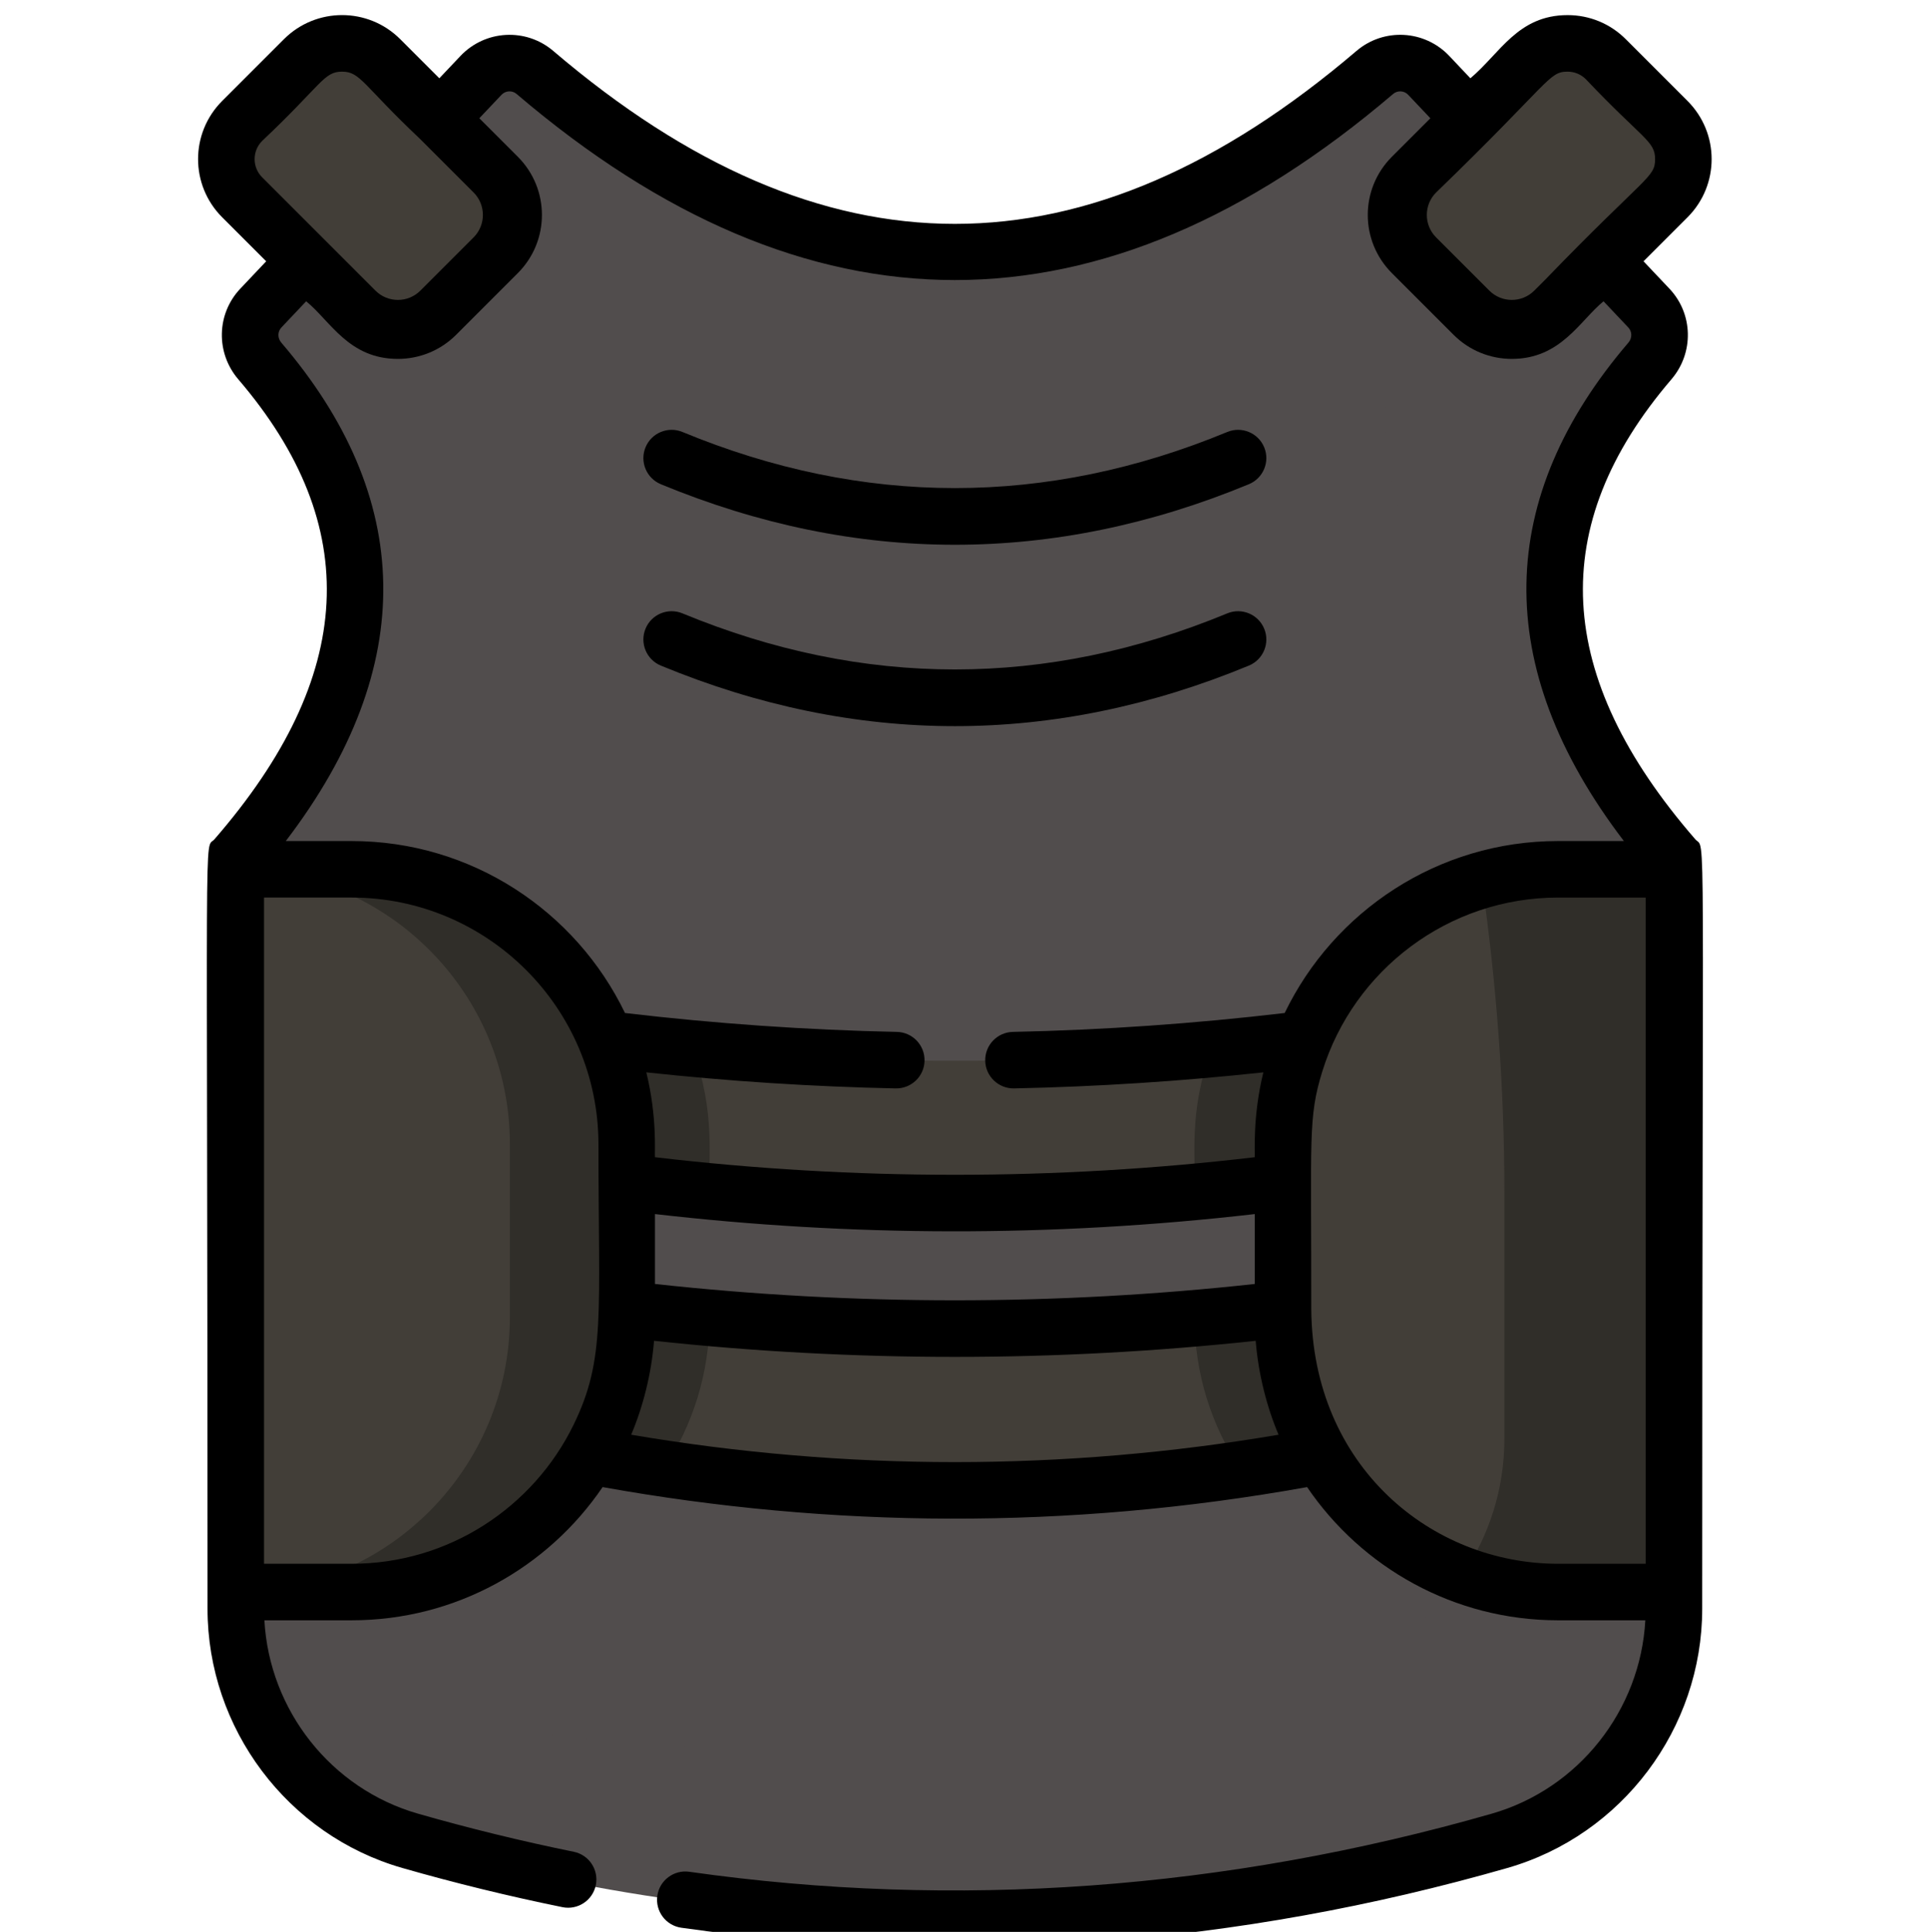<svg width="511" height="511.998" xmlns="http://www.w3.org/2000/svg">

 <g>
  <title>background</title>
  <rect fill="none" id="canvas_background" height="402" width="582" y="-1" x="-1"/>
 </g>
 <g>
  <title>Layer 1</title>
  <path id="svg_1" fill="#514d4d" d="m434.301,95.664c3.492,-4.078 3.41,-10.113 -0.277,-14.012l-11.871,-12.547l-13.219,13.219c-6.211,6.211 -16.277,6.211 -22.484,0l-14.121,-14.117c-6.211,-6.211 -6.211,-16.277 0,-22.484l14.234,-14.234l-10.883,-11.504c-3.801,-4.02 -10.094,-4.375 -14.301,-0.785c-74.203,63.309 -148.402,63.309 -222.605,0c-4.207,-3.586 -10.5,-3.23 -14.297,0.785l-10.883,11.504l14.23,14.234c6.211,6.207 6.211,16.273 0,22.484l-14.117,14.117c-6.211,6.211 -16.277,6.211 -22.484,0l-13.223,-13.219l-11.867,12.547c-3.691,3.898 -3.77,9.934 -0.277,14.012c35.684,41.668 33.527,85.723 -6.363,131.668l0,199.016c0,28.5 18.816,53.656 46.211,61.512c100.109,28.695 196.488,26.453 288.75,0c27.395,-7.855 46.211,-33.008 46.211,-61.508l0,-199.02c-39.895,-45.945 -42.051,-90 -6.363,-131.668zm0,0"/>
  <path id="svg_2" fill="#514d4d" d="m437.371,95.578c3.469,-4.043 3.312,-10.059 -0.352,-13.926l-11.867,-12.547l-13.219,13.219c-6.211,6.211 -16.277,6.211 -22.484,0l-11.348,-11.348c-11.523,20.773 -13.984,42.098 -7.383,63.918c17.777,58.781 28,119.586 28,180.996l0,65.516c0,28.574 -18.934,53.699 -46.406,61.562c-94.316,27.008 -190.16,27.941 -287.566,0.219c5.758,21.164 22.129,38.414 43.957,44.672c96.488,27.66 192.723,27.496 288.555,0.059c27.473,-7.867 46.406,-32.992 46.406,-61.566l0,-199.02c-39.922,-45.977 -42.055,-90.059 -6.293,-131.754zm0,0"/>
  <path id="svg_3" fill="#423e38" d="m131.945,67.086l-16.359,16.359c-5.59,5.59 -14.656,5.59 -20.246,0l-31.152,-31.152c-5.59,-5.59 -5.59,-14.656 0,-20.246l16.359,-16.359c5.594,-5.59 14.656,-5.59 20.246,0l31.152,31.152c5.59,5.59 5.59,14.656 0,20.246zm0,0"/>
  <path id="svg_4" fill="#423e38" d="m93.191,421.926l-30.699,0l0,-191.539l30.699,0c40.27,0 72.914,32.641 72.914,72.91l0,45.715c0,40.27 -32.645,72.914 -72.914,72.914zm0,0"/>
  <path id="svg_5" fill="#302e29" d="m93.191,230.387l-30.699,0l0,0.004c40.145,0.145 72.648,32.727 72.648,72.906l0,45.715c0,40.184 -32.504,72.766 -72.648,72.906l0,0.008l30.699,0c40.27,0 72.914,-32.645 72.914,-72.914l0,-45.715c0,-40.27 -32.645,-72.91 -72.914,-72.91zm0,0"/>
  <path id="svg_6" fill="#423e38" d="m374.207,67.086l16.359,16.359c5.59,5.59 14.656,5.59 20.246,0l31.152,-31.152c5.59,-5.59 5.59,-14.656 0,-20.246l-16.359,-16.359c-5.59,-5.59 -14.656,-5.59 -20.246,0l-31.152,31.152c-5.59,5.59 -5.59,14.656 0,20.246zm0,0"/>
  <path id="svg_7" fill="#423e38" d="m412.961,421.926l30.703,0l0,-191.539l-30.703,0c-40.266,0 -72.91,32.641 -72.91,72.91l0,45.715c0,40.27 32.645,72.914 72.91,72.914zm0,0"/>
  <path id="svg_8" fill="#302e29" d="m392.711,233.258c3.918,27.336 6.008,54.922 6.008,82.633l0,65.516c0,13.188 -4.043,25.633 -11.082,35.992c18.684,6.922 31.516,3.711 56.027,4.527l0,-191.539c-25.629,0.582 -35.309,-1.648 -50.953,2.871zm0,0"/>
  <path id="svg_9" fill="#423e38" d="m340.051,346.984c-57.977,6.875 -115.961,6.875 -173.949,0c-0.16,1.246 1.523,19.223 -9.988,38.852c64.645,12.25 129.289,12.254 193.926,0c-11.508,-19.617 -9.828,-37.605 -9.988,-38.852zm0,0"/>
  <path id="svg_10" fill="#302e29" d="m188.07,349.258c-7.32,-0.648 -14.645,-1.402 -21.969,-2.273c-0.16,1.246 1.523,19.223 -9.988,38.852c6.625,1.258 13.25,2.375 19.875,3.375c7.59,-11.461 12.031,-25.188 12.082,-39.953zm0,0"/>
  <path id="svg_11" fill="#302e29" d="m316.59,349.383c0.074,14.805 4.559,28.562 12.207,40.031c7.082,-1.047 14.164,-2.234 21.242,-3.578c-11.504,-19.617 -9.828,-37.602 -9.988,-38.848c-7.82,0.926 -15.641,1.715 -23.461,2.395zm0,0"/>
  <path id="svg_12" fill="#423e38" d="m160.57,275.414c7.391,17.836 5.141,32.012 5.539,37.902c57.984,7.395 115.965,7.395 173.938,0c0.391,-5.809 -1.852,-20.066 5.535,-37.898c-60.398,7.461 -122.16,7.762 -185.012,-0.004zm0,0"/>
  <path id="svg_13" fill="#302e29" d="m188.078,315.762c-0.457,-8.484 1.746,-20.926 -4.562,-37.879c-7.648,-0.711 -15.297,-1.523 -22.945,-2.469c7.391,17.836 5.141,32.012 5.539,37.902c7.32,0.934 14.645,1.75 21.969,2.445zm0,0"/>
  <path id="svg_14" fill="#302e29" d="m316.578,315.895c7.824,-0.727 15.645,-1.582 23.469,-2.578c0.391,-5.809 -1.852,-20.066 5.535,-37.898c-8.168,1.008 -16.332,1.867 -24.5,2.609c-6.238,16.883 -4.047,29.297 -4.504,37.867zm0,0"/>
  <path id="svg_15" d="m175.148,128.328c51.699,21.387 104.137,21.41 155.855,0c3.824,-1.582 5.641,-5.965 4.059,-9.785c-1.582,-3.824 -5.969,-5.641 -9.785,-4.059c-47.895,19.824 -96.477,19.824 -144.398,0c-3.828,-1.582 -8.207,0.234 -9.785,4.059c-1.582,3.824 0.234,8.203 4.055,9.785zm0,0"/>
  <path id="svg_16" d="m175.148,176.398c51.699,21.387 104.137,21.406 155.855,0c3.824,-1.582 5.641,-5.965 4.059,-9.785c-1.582,-3.824 -5.969,-5.641 -9.785,-4.059c-47.895,19.824 -96.477,19.824 -144.398,0c-3.828,-1.582 -8.207,0.234 -9.785,4.059c-1.582,3.824 0.234,8.203 4.055,9.785zm0,0"/>
  <path id="svg_17" d="m442.988,100.535c6.016,-7.023 5.789,-17.355 -0.523,-24.031l-6.863,-7.254l11.66,-11.66c8.523,-8.523 8.523,-22.312 0,-30.84l-16.359,-16.359c-4.117,-4.117 -9.594,-6.387 -15.418,-6.387c-13.219,0 -17.898,10.133 -25.773,16.742l-5.59,-5.914c-6.555,-6.926 -17.363,-7.512 -24.602,-1.332c-71.625,61.109 -141.262,61.109 -212.883,0c-7.242,-6.176 -18.047,-5.59 -24.602,1.336l-5.594,5.91l-10.352,-10.355c-8.52,-8.52 -22.316,-8.523 -30.84,0l-16.359,16.359c-8.52,8.523 -8.523,22.316 0,30.84l11.66,11.66l-6.859,7.254c-6.316,6.676 -6.543,17.008 -0.527,24.031c33.246,38.82 31.176,78.691 -6.328,121.887c-2.855,3.285 -1.836,-13.297 -1.836,203.926c0,31.742 21.234,59.996 51.641,68.711c13.926,3.992 28.203,7.484 42.438,10.383c4.055,0.828 8.012,-1.793 8.836,-5.848c0.824,-4.051 -1.793,-8.008 -5.848,-8.832c-13.852,-2.82 -27.746,-6.219 -41.297,-10.105c-23.031,-6.602 -39.391,-27.414 -40.695,-51.242l23.117,0c27.629,0 52.047,-14.012 66.523,-35.301c60.406,10.855 123.113,11.434 186.719,0c14.48,21.289 38.895,35.301 66.527,35.301l23.117,0c-1.305,23.828 -17.66,44.641 -40.691,51.246c-70.57,20.23 -142.137,25.414 -212.703,15.402c-4.086,-0.582 -7.887,2.27 -8.469,6.363c-0.578,4.098 2.27,7.887 6.367,8.469c73.992,10.496 147.664,4.598 218.934,-15.836c30.402,-8.715 51.637,-36.969 51.637,-68.707c0,-217.109 1.07,-200.582 -1.836,-203.93c-37.504,-43.195 -39.574,-83.066 -6.328,-121.887zm-27.504,-81.547c1.746,0 3.492,0.668 4.824,1.996c15.125,15.957 18.359,16.359 18.359,21.188c0,4.949 -2.355,4.258 -29.152,31.977l-2.879,2.879c-3.277,3.277 -8.605,3.277 -11.887,0.004l-14.129,-14.125c-3.273,-3.277 -3.273,-8.609 0,-11.883c30.496,-29.504 29.789,-32.035 34.863,-32.035zm-346,18.355c15.906,-15.016 16.305,-18.355 21.188,-18.355c4.875,0 5.527,3.566 20.621,17.793l14.234,14.234c3.273,3.273 3.277,8.598 0.016,11.879c-2.105,2.105 5.812,-5.812 -14.133,14.133c-3.277,3.281 -8.613,3.277 -11.895,0l-30.031,-30.031c-2.664,-2.668 -2.668,-6.984 0,-9.652zm5.059,53.445c-1.016,-1.184 -1,-2.898 0.031,-3.988l6.574,-6.953c6.453,5.262 11.281,15.273 24.312,15.273c5.586,0 11.172,-2.129 15.422,-6.379c0.309,-0.309 16.852,-16.852 16.359,-16.359c8.52,-8.523 8.523,-22.316 0,-30.84c-0.102,-0.102 -1.219,-1.219 -1.121,-1.121l-9.082,-9.082l5.875,-6.211c1.07,-1.129 2.828,-1.23 3.996,-0.234c77.07,65.758 155.238,65.777 232.332,0c1.172,-0.996 2.926,-0.895 3.992,0.234l5.879,6.211c-17.234,17.238 -4.695,4.695 -10.203,10.203c-8.523,8.523 -8.523,22.312 0,30.84c0.102,0.098 1.219,1.219 1.121,1.121c0.566,0.566 14.27,14.27 15.238,15.238c4.25,4.25 9.836,6.379 15.418,6.379c13.004,0 18.027,-10.148 24.316,-15.273l6.574,6.953c1.031,1.09 1.043,2.805 0.031,3.988c-34.953,40.812 -36.746,85.578 -1.211,132.105l-17.438,0c-31.867,0 -59.461,18.633 -72.461,45.574c-23.914,2.82 -48.125,4.512 -72.039,5.008c-4.137,0.086 -7.418,3.508 -7.332,7.645c0.082,4.137 3.531,7.414 7.641,7.332c21.93,-0.453 44.098,-1.883 66.074,-4.254c-2.855,11.68 -2.191,21 -2.285,22.488c-52.773,6.211 -106.18,6.211 -158.965,0c-0.125,-1.281 0.621,-10.594 -2.289,-22.488c21.98,2.371 44.164,3.801 66.098,4.258c4.145,0.066 7.559,-3.199 7.641,-7.336c0.086,-4.137 -3.195,-7.559 -7.332,-7.645c-23.922,-0.496 -48.141,-2.191 -72.062,-5.008c-13,-26.941 -40.594,-45.574 -72.461,-45.574l-17.438,0c35.535,-46.523 33.75,-91.285 -1.207,-132.105zm99.051,249.492l0,-18.527c51.797,5.961 104.855,6.23 158.965,0l0,18.527c-52.77,5.77 -106.176,5.77 -158.965,0zm-80.402,74.152l-23.211,0l0,-176.559l23.211,0c35.988,0 65.422,29.277 65.422,65.422c0,45.223 1.945,56.781 -6.586,74.293c-10.625,21.793 -33.004,36.844 -58.836,36.844zm74.094,-34.199c3.098,-7.297 5.367,-16.094 6.059,-24.891c52.961,5.688 106.523,5.684 159.465,0c0.699,8.84 2.977,17.645 6.062,24.891c-56.977,9.676 -114.598,9.676 -171.586,0zm180.254,-33.25c0.031,-45.629 -0.875,-50.781 2.922,-63.023c8.332,-26.891 33.402,-46.086 62.5,-46.086l23.211,0l0,176.559l-23.211,0c-33.453,0 -65.094,-25.672 -65.422,-67.449zm0,0"/>
 </g>
</svg>